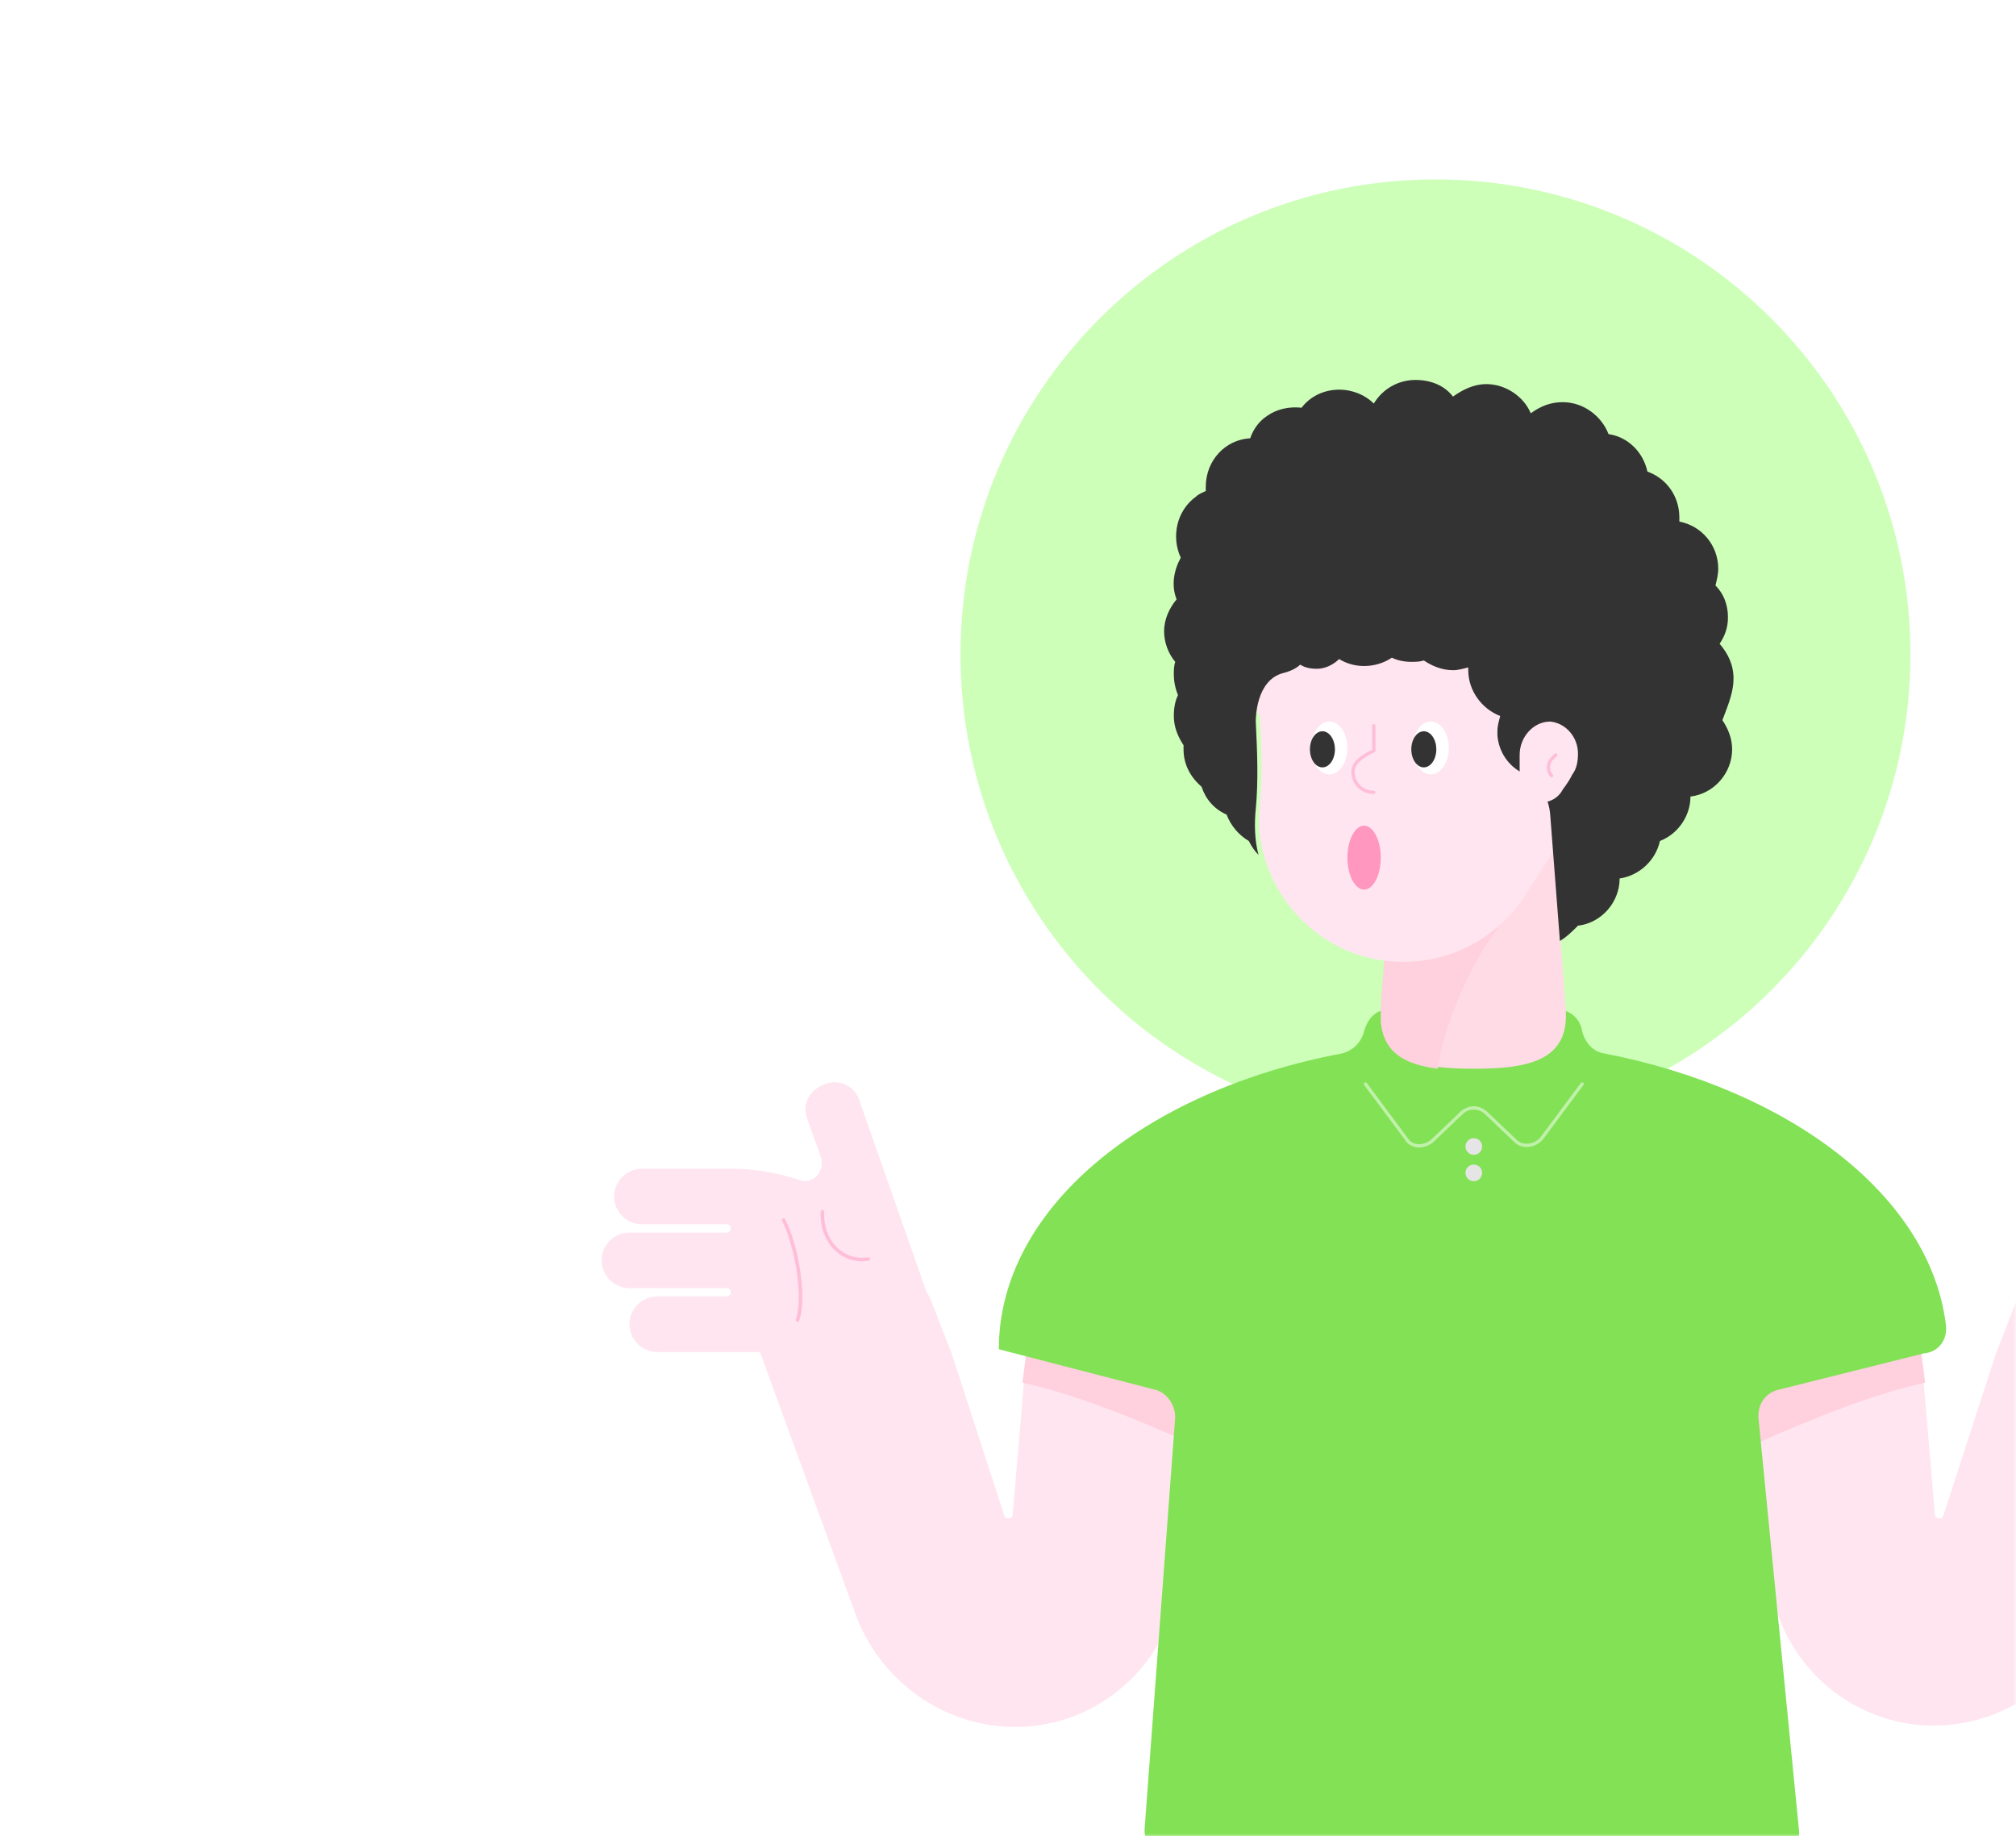 <svg width="382" height="348" viewBox="0 0 382 348" fill="none" xmlns="http://www.w3.org/2000/svg">
<mask id="mask0" mask-type="alpha" maskUnits="userSpaceOnUse" x="0" y="0" width="382" height="348">
<path d="M382 348L3.05176e-05 348L2.19259e-06 24C1.03382e-06 10.745 10.745 2.02057e-06 24 8.61793e-07L358 -2.83374e-05C371.255 -2.94962e-05 382 10.745 382 24L382 348Z" fill="#78CD69"/>
</mask>
<g mask="url(#mask0)">
<g filter="url(#filter0_d)">
<path d="M272 210C321.706 210 362 169.706 362 120C362 70.294 321.706 30 272 30C222.294 30 182 70.294 182 120C182 169.706 222.294 210 272 210Z" fill="#CDFFB9"/>
<path d="M364 251.947L366.632 283C366.632 283.789 367.947 284.053 368.211 283.263L378.211 252.474L381.895 243C382.158 242.21 382.421 241.684 382.948 240.895L395.842 204.579C396.632 201.684 399.526 200.105 402.421 201.158C405.316 202.21 406.895 204.842 405.842 207.737L403.211 215.105C402.421 217.737 404.79 220.368 407.421 219.316C411.369 218 415.842 217.21 420.053 217.21H437.158C440.053 217.21 442.421 219.579 442.421 222.474C442.421 225.368 440.053 227.737 437.158 227.737H421.106C420.579 227.737 420.316 228.263 420.316 228.526C420.316 229.053 420.842 229.316 421.106 229.316H439.527C442.421 229.316 444.79 231.684 444.79 234.579C444.79 237.474 442.421 239.842 439.527 239.842H421.106C420.579 239.842 420.316 240.368 420.316 240.631C420.316 241.158 420.842 241.421 421.106 241.421H434.264C437.158 241.421 439.527 243.789 439.527 246.684C439.527 249.579 437.158 251.947 434.264 251.947H420.316H414.79L396.369 302.474C391.369 314.842 379.526 323 366.369 323C350.316 323 336.895 310.632 335.316 294.842L331.632 255.895L364 251.947Z" fill="#FFE5EF"/>
<path d="M364 251.947L331.369 256.421L332.684 269.579C343.474 264.842 354.264 260.368 364.79 258L364 251.947Z" fill="#FFD0DD"/>
<path d="M194.526 251.948L191.895 283C191.895 283.79 190.579 284.053 190.316 283.263L180.316 252.474L176.632 243C176.369 242.211 176.105 241.684 175.579 240.895L162.948 204.842C162.158 201.948 159.263 200.369 156.369 201.421C153.474 202.474 151.895 205.105 152.948 208L155.579 215.369C156.369 218 154 220.632 151.368 219.579C147.421 218.263 142.947 217.474 138.737 217.474H121.632C118.737 217.474 116.368 219.842 116.368 222.737C116.368 225.632 118.737 228 121.632 228H137.684C138.211 228 138.474 228.526 138.474 228.79C138.474 229.316 137.947 229.579 137.684 229.579H119.263C116.368 229.579 114 231.948 114 234.842C114 237.737 116.368 240.105 119.263 240.105H137.684C138.211 240.105 138.474 240.632 138.474 240.895C138.474 241.421 137.947 241.684 137.684 241.684H124.526C121.632 241.684 119.263 244.053 119.263 246.948C119.263 249.842 121.632 252.211 124.526 252.211H138.474H144L162.421 302.737C167.421 315.105 179.263 323.263 192.421 323.263C208.474 323.263 221.895 310.895 223.474 295.105L227.158 256.158L194.526 251.948Z" fill="#FFE5EF"/>
<path d="M151.105 246.158C152.684 241.684 150.842 231.684 148.474 227.21" stroke="#333333" stroke-width="0.338" stroke-miterlimit="10" stroke-linecap="round" stroke-linejoin="round"/>
<path d="M155.842 225.631C155.579 231.421 159.79 235.368 164.526 234.579" stroke="#333333" stroke-width="0.338" stroke-miterlimit="10" stroke-linecap="round" stroke-linejoin="round"/>
<path d="M155.842 225.631C155.579 231.421 159.79 235.368 164.526 234.579" stroke="#FFBED7" stroke-width="0.671" stroke-miterlimit="10" stroke-linecap="round" stroke-linejoin="round"/>
<path d="M151.105 246.158C152.684 241.684 150.842 231.684 148.474 227.21" stroke="#FFBED7" stroke-width="0.671" stroke-miterlimit="10" stroke-linecap="round" stroke-linejoin="round"/>
<path d="M194.526 251.947L227.158 256.421L225.842 269.579C215.052 264.842 204.263 260.368 193.737 258L194.526 251.947Z" fill="#FFD0DD"/>
<path d="M368.737 247.21C365.842 222.737 339.263 202.474 304 195.631C301.895 195.368 300.316 193.526 299.789 191.421C299.526 189.579 298.211 188 296.369 187.474C284.79 183.526 273.474 183.526 261.895 187.474C260.053 188 259 189.579 258.474 191.421C257.947 193.526 256.369 195.105 254.263 195.631C216.632 202.737 189.263 225.105 189.263 251.684L218.737 259.316C221.105 259.842 222.684 262.21 222.684 264.579L216.895 342.474C216.632 345.368 219 348 221.895 348H335.842C339 348 341.369 345.368 340.842 342.474L333.211 264.842C332.948 262.211 334.527 259.842 337.158 259.316L364.527 252.474C367.421 252.21 369 249.842 368.737 247.21Z" fill="#82E155"/>
<path opacity="0.5" d="M299.789 201.42L292.158 211.683C290.842 213.262 288.474 213.526 287.158 212.21L281.632 206.947C280.316 205.631 278.211 205.631 276.895 206.947L271.369 212.21C269.79 213.526 267.421 213.526 266.368 211.683L258.737 201.42" stroke="white" stroke-width="0.63" stroke-miterlimit="10" stroke-linecap="round" stroke-linejoin="round"/>
<path d="M279.263 214.842C280.135 214.842 280.842 214.135 280.842 213.263C280.842 212.391 280.135 211.684 279.263 211.684C278.391 211.684 277.685 212.391 277.685 213.263C277.685 214.135 278.391 214.842 279.263 214.842Z" fill="#E5E5E5"/>
<path d="M279.263 219.842C280.135 219.842 280.842 219.135 280.842 218.263C280.842 217.391 280.135 216.684 279.263 216.684C278.391 216.684 277.685 217.391 277.685 218.263C277.685 219.135 278.391 219.842 279.263 219.842Z" fill="#E5E5E5"/>
<path d="M294.001 150.631H264.527L261.895 186.684C260.58 196.947 268.737 198.526 279.264 198.526C289.79 198.526 297.685 196.947 296.632 186.684L294.001 150.631Z" fill="#FFDBE5"/>
<path d="M287.158 168.264C281.632 172.737 274.001 187.474 272.422 198.527C266.369 197.737 262.158 195.632 261.632 189.579C261.632 188.527 261.632 187.474 261.632 186.948C261.632 186.948 261.632 186.948 261.632 186.685L262.948 168.79L287.158 168.264Z" fill="#FFD0DD"/>
<path d="M238.211 130.105C238.211 110.895 254.264 95.368 273.737 96.421C290.843 97.21 305.053 111.421 305.842 128.526C306.106 136.421 303.737 143.789 299.527 149.579C295.842 154.842 292.421 160.368 289 165.632C283.474 174.316 273.211 179.579 261.895 178C250.843 176.421 241.895 168 239.263 157.211C238.474 154.053 238.474 151.158 238.737 148.263C239.263 142.737 239 137.211 238.737 131.684C238.211 131.421 238.211 130.632 238.211 130.105Z" fill="#FFE5EF"/>
<path d="M271.106 142.737C272.995 142.737 274.527 140.499 274.527 137.737C274.527 134.976 272.995 132.737 271.106 132.737C269.216 132.737 267.685 134.976 267.685 137.737C267.685 140.499 269.216 142.737 271.106 142.737Z" fill="white"/>
<path d="M269.79 141.421C271.098 141.421 272.158 139.889 272.158 138C272.158 136.11 271.098 134.578 269.79 134.578C268.482 134.578 267.421 136.11 267.421 138C267.421 139.889 268.482 141.421 269.79 141.421Z" fill="#333333"/>
<path d="M251.895 142.737C253.784 142.737 255.316 140.499 255.316 137.737C255.316 134.976 253.784 132.737 251.895 132.737C250.005 132.737 248.474 134.976 248.474 137.737C248.474 140.499 250.005 142.737 251.895 142.737Z" fill="white"/>
<path d="M250.579 141.421C251.887 141.421 252.948 139.889 252.948 138C252.948 136.11 251.887 134.578 250.579 134.578C249.271 134.578 248.211 136.11 248.211 138C248.211 139.889 249.271 141.421 250.579 141.421Z" fill="#333333"/>
<path d="M328.474 124.579C328.474 121.947 327.421 119.842 325.842 118C326.895 116.421 327.421 114.842 327.421 113C327.421 110.632 326.632 108.526 325.053 106.947C325.316 105.895 325.579 104.842 325.579 103.79C325.579 99.316 322.421 95.632 318.211 94.842C318.211 94.579 318.211 94.316 318.211 94.053C318.211 90.105 315.842 86.684 312.158 85.368C311.369 81.684 308.474 78.79 304.79 78.263C303.474 74.842 300.053 72.21 296.106 72.21C293.737 72.21 291.895 73 290.053 74.316C288.737 71.158 285.316 68.79 281.632 68.79C279.264 68.79 277.158 69.842 275.316 71.158C273.737 69.053 271.105 68 268.211 68C264.79 68 261.895 69.842 260.316 72.474C258.737 70.895 256.369 69.842 253.737 69.842C250.842 69.842 248.211 71.158 246.632 73.263C244.263 73 241.895 73.526 240.053 74.842C238.474 75.895 237.421 77.474 236.895 79.053C232.158 79.316 228.474 83.263 228.474 88.263C228.474 88.526 228.474 88.79 228.474 89.053C227.948 89.316 227.158 89.579 226.632 90.105C222.948 92.737 221.895 97.737 223.737 101.684C222.421 104.053 221.895 106.947 222.948 109.579C221.632 111.158 220.579 113.263 220.579 115.632C220.579 117.737 221.369 119.842 222.684 121.421C222.421 122.211 222.421 123 222.421 123.79C222.421 125.105 222.684 126.421 223.211 127.737C222.684 128.79 222.421 130.105 222.421 131.684C222.421 133.79 223.211 135.632 224.263 137.211C224.263 137.474 224.263 137.737 224.263 138C224.263 140.895 225.579 143.263 227.684 145.105C228.474 147.474 230.053 149.316 232.421 150.368C233.211 152.474 234.79 154.316 236.632 155.369C237.158 156.421 237.685 157.211 238.474 158C237.685 155.105 237.684 151.947 237.947 149.316C238.474 143.79 238.211 138.263 237.947 132.737C237.947 132.211 237.947 124.842 243.211 123.526C244.263 123.263 245.579 122.737 246.369 121.947C247.158 122.474 248.211 122.737 249.526 122.737C251.105 122.737 252.684 121.947 253.737 120.895C255.053 121.684 256.632 122.211 258.474 122.211C260.316 122.211 262.158 121.684 263.737 120.632C264.79 121.158 266.106 121.421 267.421 121.421C268.211 121.421 269 121.421 269.79 121.158C271.369 122.211 273.211 123 275.316 123C276.369 123 277.158 122.737 278.211 122.474C278.211 122.737 278.211 122.737 278.211 123C278.211 126.947 280.843 130.368 284.264 131.684C284 132.737 283.737 133.526 283.737 134.579C283.737 134.842 283.737 135.105 283.737 135.368C284 138.526 285.842 141.158 288.474 142.474L288.737 142.737C291.632 144.316 293.474 146.947 293.737 150.368L295.579 174.316C296.895 173.526 297.948 172.474 299 171.421C303.474 170.895 306.895 166.947 306.895 162.474C310.579 161.947 313.737 159.053 314.527 155.369C317.948 154.053 320.316 150.632 320.316 146.947C324.79 146.421 328.211 142.474 328.211 138C328.211 135.895 327.421 134.053 326.369 132.474C327.685 129.053 328.474 126.947 328.474 124.579Z" fill="#333333"/>
<path d="M287.948 139.053C287.948 135.632 290.579 132.737 293.737 132.737C296.632 133 299 135.632 299 138.79C299 140.369 298.737 141.685 297.948 142.737C297.421 143.79 296.895 144.579 296.106 145.632C295.316 147.211 293.474 148.264 291.632 148C289.79 147.737 288.211 146.158 287.948 144.053C287.948 143.527 287.684 143 287.948 142.474C287.948 141.421 287.948 140.369 287.948 139.316C287.948 139.316 287.948 139.316 287.948 139.053Z" fill="#FFE5EF"/>
<path d="M258.474 164.579C260.218 164.579 261.632 161.869 261.632 158.527C261.632 155.184 260.218 152.474 258.474 152.474C256.73 152.474 255.316 155.184 255.316 158.527C255.316 161.869 256.73 164.579 258.474 164.579Z" fill="#FF97BF"/>
<path d="M294.79 139.053L294 139.842C293.211 140.632 293.211 142.211 294 143" stroke="#FFBED7" stroke-width="0.63" stroke-miterlimit="10" stroke-linecap="round" stroke-linejoin="round"/>
<path d="M260.316 146.158C258.211 146.158 256.369 144.579 256.369 142.21C256.369 140.105 259.263 138.789 260.316 138.263V133.526" stroke="#FFBED7" stroke-width="0.63" stroke-miterlimit="10" stroke-linecap="round" stroke-linejoin="round"/>
</g>
</g>
<defs>
<filter id="filter0_d" x="98" y="18" width="362.79" height="350" filterUnits="userSpaceOnUse" color-interpolation-filters="sRGB">
<feFlood flood-opacity="0" result="BackgroundImageFix"/>
<feColorMatrix in="SourceAlpha" type="matrix" values="0 0 0 0 0 0 0 0 0 0 0 0 0 0 0 0 0 0 127 0"/>
<feOffset dy="4"/>
<feGaussianBlur stdDeviation="8"/>
<feColorMatrix type="matrix" values="0 0 0 0 0 0 0 0 0 0 0 0 0 0 0 0 0 0 0.08 0"/>
<feBlend mode="normal" in2="BackgroundImageFix" result="effect1_dropShadow"/>
<feBlend mode="normal" in="SourceGraphic" in2="effect1_dropShadow" result="shape"/>
</filter>
</defs>
</svg>
